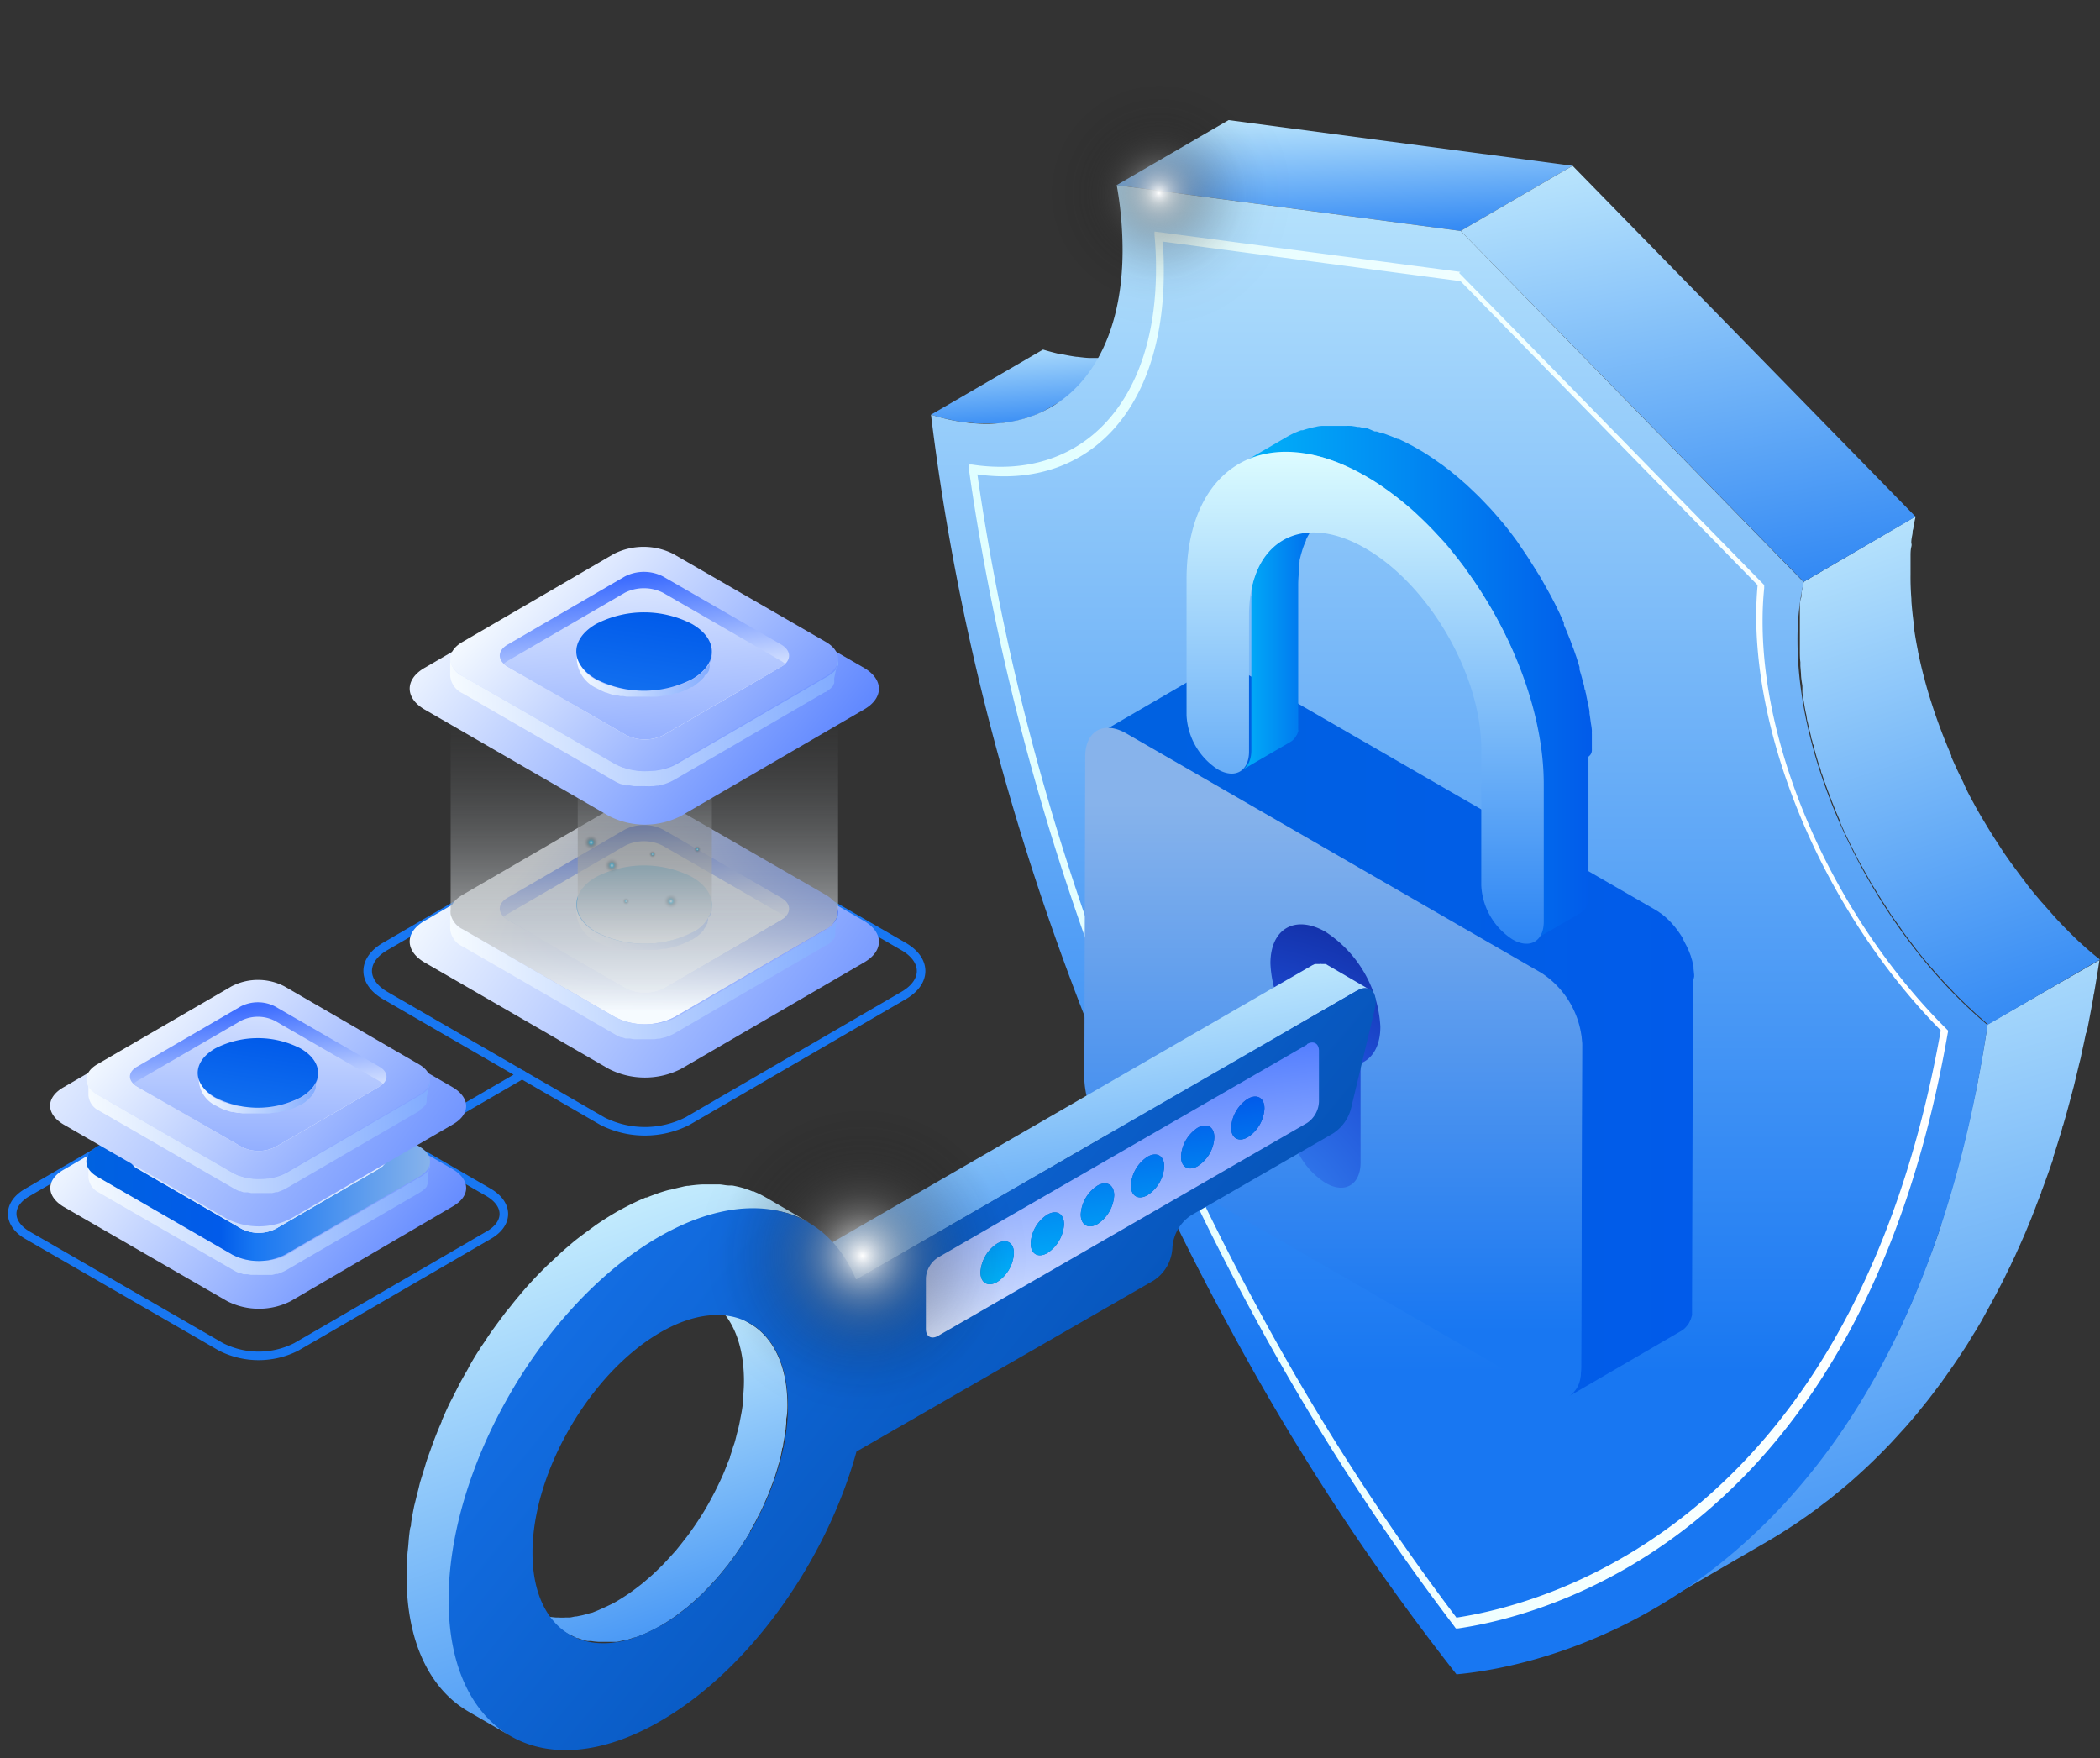 <svg width="172" height="144" fill="none" xmlns="http://www.w3.org/2000/svg"><rect width="100%" height="100%" fill="#333333" stroke="none"/><path d="m42.776 88.02-10.488 6.085M73.994 77.524c1.927 1.107 1.936 2.911 0 4.027L56.306 91.83a7.715 7.715 0 0 1-6.974 0L31.565 81.551c-1.927-1.116-1.936-2.92 0-4.036l17.662-10.278a7.654 7.654 0 0 1 6.974 0l17.793 10.287Z" stroke="#1877F2" stroke-width=".7" stroke-linecap="round" stroke-linejoin="round"/><path d="M70.76 75.431c1.63.942 1.647 2.467 0 3.409l-14.986 8.718a6.52 6.52 0 0 1-5.902 0l-15.09-8.718c-1.63-.95-1.64-2.476 0-3.418l14.994-8.717a6.503 6.503 0 0 1 5.893 0l15.09 8.726Z" fill="url(#a)"/><path d="M68.65 74.716v.21a.31.31 0 0 1 0 .087.481.481 0 0 1 0 .104.604.604 0 0 1 0 .088.584.584 0 0 1-.052.104.355.355 0 0 1 0 .079l-.079.113a.236.236 0 0 1-.06.07l-.14.157-.061.06-.105.088-.096.078-.122.079-.13.087-12.388 7.192c-.153.09-.314.166-.48.227l-.13.052c-.105.044-.219.07-.323.105l-.349.078-.418.079h-.105a4.25 4.25 0 0 1-.575 0h-.088a4.248 4.248 0 0 1-.575 0h-.087a5.567 5.567 0 0 1-.55-.087h-.095a3.84 3.84 0 0 1-.48-.149h-.087a3.625 3.625 0 0 1-.523-.252L37.894 76.12a1.743 1.743 0 0 1-1.02-1.421v1.404a1.743 1.743 0 0 0 1.011 1.42l12.467 7.193c.158.095.324.177.496.244h.079l.305.105h.357l.34.06H53.586l.288-.043h.13l.34-.079c.062-.013.123-.03.183-.052a.66.66 0 0 0 .14-.052l.14-.052a3.03 3.03 0 0 0 .479-.227l12.38-7.192h.043l.087-.061.122-.079.096-.078.113-.087v-.044l.148-.157a.985.985 0 0 0 .087-.113v-.053l.053-.113V76.477a.21.21 0 0 0 0-.07v-.174l.235-1.517Z" fill="url(#b)"/><path d="M67.63 73.296c1.352.784 1.36 2.04 0 2.824l-12.388 7.192a5.318 5.318 0 0 1-4.864 0L37.894 76.12c-1.351-.776-1.36-2.04 0-2.825l12.38-7.192a5.361 5.361 0 0 1 4.873 0l12.483 7.193Z" fill="url(#c)"/><path d="M64.309 75.109a2.718 2.718 0 0 1-.331.235l-9.59 5.58a3.436 3.436 0 0 1-3.139 0l-9.659-5.58a1.74 1.74 0 0 1-.331-.244c-.523-.497-.419-1.15.322-1.57l9.59-5.579a3.486 3.486 0 0 1 3.139 0l9.667 5.58c.742.418.846 1.08.332 1.578Z" fill="url(#d)"/><path d="M64.309 75.109a2.718 2.718 0 0 1-.332.235l-9.59 5.58a3.435 3.435 0 0 1-3.138 0l-9.659-5.58c-.12-.068-.23-.15-.331-.244.095-.094.204-.173.322-.235l9.59-5.58a3.434 3.434 0 0 1 3.138 0l9.668 5.58c.123.064.234.146.332.244Z" fill="url(#e)"/><path d="M58.294 74.316v.314l-.053.165-.052.14a1.63 1.63 0 0 1-.087.174l-.157.078c-.044.061-.079.131-.131.192-.031.036-.06.074-.087.113l-.236.253-.096.087-.165.14-.157.087-.192.13-.218.14a5.694 5.694 0 0 1-.514.262l-.166.07c-.14.052-.279.113-.427.156l-.166.062-.279.078-.217.061-.306.061h-.209c-.209 0-.418.07-.627.087H51.319a1.673 1.673 0 0 1-.288-.052h-.226l-.349-.087-.192-.044-.592-.2h-.079a6.606 6.606 0 0 1-.75-.358 2.78 2.78 0 0 1-1.63-2.284v.68a2.782 2.782 0 0 0 1.63 2.284c.242.135.493.254.75.358h.052l.593.2h.192l.34.087H51.006l.287.053H53.725c.21 0 .419-.053.628-.088h.183l.305-.06.218-.062.28-.078h.06l.096-.044c.148-.043.297-.104.436-.157l.157-.07c.18-.076.354-.163.523-.26h.07a.796.796 0 0 0 .14-.097l.2-.13.157-.123.165-.14.061-.06.236-.253v-.06l.043-.053.131-.192.052-.087c0-.061.061-.122.087-.175a.522.522 0 0 1 0-.104.92.92 0 0 0 .044-.166.494.494 0 0 0 0-.104v-1.012a.958.958 0 0 1 .297.088Z" fill="url(#f)"/><path d="M56.672 71.83c2.171 1.248 2.18 3.279 0 4.534a8.64 8.64 0 0 1-7.846 0c-2.162-1.255-2.17-3.278 0-4.533a8.622 8.622 0 0 1 7.846 0Z" fill="url(#g)"/><path style="mix-blend-mode:screen" d="M58.31 49.33H47.319v24.288c-.253.976.27 1.996 1.56 2.746a8.639 8.639 0 0 0 7.846 0 2.946 2.946 0 0 0 1.578-1.927l.009-25.107Z" fill="url(#h)"/><path style="mix-blend-mode:screen" d="M49.567 69.006a1.16 1.16 0 1 1-1.15-1.15 1.15 1.15 0 0 1 1.15 1.15Z" fill="url(#i)"/><path style="mix-blend-mode:screen" d="M52.993 65.728a1.16 1.16 0 1 1-1.15-1.15 1.15 1.15 0 0 1 1.15 1.15Z" fill="url(#j)"/><path style="mix-blend-mode:screen" d="M51.276 70.89a1.16 1.16 0 1 1-1.16-1.151 1.15 1.15 0 0 1 1.16 1.15Z" fill="url(#k)"/><path style="mix-blend-mode:screen" d="M56.114 73.827a1.16 1.16 0 1 1-2.32 0 1.16 1.16 0 0 1 2.32 0Z" fill="url(#l)"/><path style="mix-blend-mode:screen" d="M57.117 70.14a.567.567 0 1 0 0-1.134.567.567 0 0 0 0 1.133Z" fill="url(#m)"/><path style="mix-blend-mode:screen" d="M51.842 73.827a.567.567 0 1 1-1.133 0 .567.567 0 0 1 1.133 0Z" fill="url(#n)"/><path style="mix-blend-mode:screen" d="M54.013 69.957a.566.566 0 1 1-1.133 0 .566.566 0 0 1 1.133 0Z" fill="url(#o)"/><path style="mix-blend-mode:screen" d="M68.642 74.612V53.018A1.674 1.674 0 0 0 67.63 51.5L55.164 44.3a5.362 5.362 0 0 0-4.873 0l-12.397 7.192a1.622 1.622 0 0 0-.985 1.604v21.411a1.416 1.416 0 0 0 0 .384 1.849 1.849 0 0 0 1.002 1.23l12.467 7.191a5.318 5.318 0 0 0 4.864 0L67.63 76.12a1.822 1.822 0 0 0 .986-1.23v-.278h.026Z" fill="url(#p)"/><path d="M70.76 54.7c1.63.942 1.647 2.476 0 3.418l-14.986 8.717a6.469 6.469 0 0 1-5.902 0l-15.09-8.717c-1.63-.942-1.64-2.476 0-3.418l14.994-8.718a6.477 6.477 0 0 1 5.893 0L70.76 54.7Z" fill="url(#q)"/><path d="M68.65 53.986v.209a.375.375 0 0 1 0 .096.667.667 0 0 1 0 .096.26.26 0 0 1 0 .087.584.584 0 0 1-.052.104.354.354 0 0 1 0 .079l-.079.122-.06.07-.14.157-.061.052-.105.087-.096.078a.618.618 0 0 0-.122.088l-.13.078-12.388 7.201a4.058 4.058 0 0 1-.48.227l-.13.052-.323.096-.349.087-.418.07h-1.43a5.517 5.517 0 0 1-.55-.096h-.095a2.77 2.77 0 0 1-.48-.148h-.087a3.568 3.568 0 0 1-.523-.244l-12.658-7.245a1.744 1.744 0 0 1-1.02-1.42v1.403a1.744 1.744 0 0 0 1.02 1.42l12.466 7.202c.16.088.327.167.497.235h.079c.099.043.2.078.305.105h.357l.34.06H52.618c.035.005.07.005.105 0h.096c.049.005.099.005.148 0 .128.01.256.01.383 0h.149l.287-.043h.131l.34-.087.183-.044.14-.052.14-.052c.164-.065.324-.141.479-.227l12.379-7.2h.043l.088-.053.122-.087.096-.079.113-.087.148-.157.087-.122v-.052l.053-.105V55.781a.167.167 0 0 0 0-.07v-.174l.322-1.551Z" fill="url(#r)"/><path d="M67.63 52.573c1.352.776 1.36 2.04 0 2.816l-12.388 7.2a5.371 5.371 0 0 1-4.864 0l-12.484-7.2c-1.351-.776-1.36-2.04 0-2.816l12.38-7.2a5.396 5.396 0 0 1 4.873 0l12.483 7.2Z" fill="url(#s)"/><path d="M64.309 54.378c-.1.092-.212.171-.331.235l-9.59 5.58a3.436 3.436 0 0 1-3.139 0l-9.659-5.58a1.422 1.422 0 0 1-.331-.244c-.523-.488-.419-1.142.322-1.57l9.59-5.578a3.434 3.434 0 0 1 3.139 0l9.667 5.57c.742.436.846 1.09.332 1.587Z" fill="url(#t)"/><path d="M64.309 54.378c-.1.092-.212.171-.332.235l-9.59 5.58a3.435 3.435 0 0 1-3.138 0l-9.659-5.58a1.422 1.422 0 0 1-.331-.244c.1-.089.208-.168.322-.235l9.59-5.58a3.486 3.486 0 0 1 3.138 0l9.668 5.58c.119.07.23.151.332.244Z" fill="url(#u)"/><path d="M58.294 53.55v.314l-.053.165-.052.13a1.62 1.62 0 0 1-.087.175.872.872 0 0 1-.07.122 1.478 1.478 0 0 1-.13.192 3.091 3.091 0 0 1-.323.366l-.096.087-.166.14a1.083 1.083 0 0 1-.157.122c-.06.052-.13.087-.192.13l-.218.14a5.696 5.696 0 0 1-.514.262l-.165.07-.428.165-.165.052-.28.079-.217.06-.305.07h-.21c-.209.044-.418.07-.627.096h-.253c-.125.01-.25.01-.375 0H51.354l-.288-.052-.226-.052c-.122 0-.236-.052-.349-.079l-.192-.052c-.2-.06-.4-.122-.593-.2h-.078c-.259-.1-.51-.22-.75-.358a2.772 2.772 0 0 1-1.63-2.284v.68a2.773 2.773 0 0 0 1.63 2.284c.242.135.493.254.75.358h.052c.192.078.393.14.593.2h.192l.34.079H51.04l.287.052h1.857c.125.009.25.009.375 0h.2c.211-.016.42-.045.628-.087h.183l.305-.07.218-.061.279-.078h.157l.436-.166.157-.07a4.87 4.87 0 0 0 .523-.261h.07a.798.798 0 0 0 .14-.096l.217-.166.157-.122.166-.14s0-.043.06-.06l.236-.253v-.053l.044-.06.209-.184.052-.078c.033-.056.062-.115.087-.175a.466.466 0 0 1 0-.095c.018-.055.032-.11.044-.166a.58.58 0 0 0 0-.113V53.393c.06.047.115.1.166.157Z" fill="url(#v)"/><path d="M56.672 51.108c2.171 1.247 2.18 3.27 0 4.525a8.613 8.613 0 0 1-7.846 0c-2.162-1.255-2.17-3.278 0-4.525a8.57 8.57 0 0 1 7.846 0Z" fill="url(#w)"/><path d="M39.96 97.636c1.743.985 1.743 2.615 0 3.574l-15.692 9.11a6.81 6.81 0 0 1-6.172 0l-15.788-9.11c-1.744-.985-1.744-2.615 0-3.574L18 88.516a6.774 6.774 0 0 1 6.163 0l15.797 9.12Z" stroke="#1877F2" stroke-width=".7" stroke-linecap="round" stroke-linejoin="round"/><path d="M37.092 95.778c1.447.872 1.456 2.197 0 3.034l-13.269 7.759a5.757 5.757 0 0 1-5.23 0L5.21 98.847c-1.447-.872-1.456-2.197 0-3.034l13.294-7.724a5.746 5.746 0 0 1 5.231 0l13.356 7.69Z" fill="url(#x)"/><path d="M35.217 95.15a.296.296 0 0 1 0 .088.321.321 0 0 1 0 .096.251.251 0 0 1 0 .078v.166a.471.471 0 0 1-.043.096v.07l-.079.104-.043.061-.131.14-.052.052-.096.079-.087.06-.105.08-.122.069-10.976 6.381a2.405 2.405 0 0 1-.427.201l-.113.052-.288.087-.305.07-.375.07h-.087a5.516 5.516 0 0 1-.515 0H20.712l-.497-.079h-.078l-.428-.122h-.078a4.643 4.643 0 0 1-.462-.226L8.114 96.441a1.517 1.517 0 0 1-.872-1.255v1.246a1.535 1.535 0 0 0 .872 1.256l11.054 6.381c.14.082.285.152.436.209h.078l.27.096h.314l.306.053H22.166a.43.43 0 0 0 .113 0c.104-.017.206-.044.305-.079h.166l.122-.052.122-.044c.146-.058.29-.125.427-.2l10.976-6.382.078-.052.114-.078.087-.07.096-.079a.97.97 0 0 0 .13-.14.498.498 0 0 0 .07-.113v-.043c.013-.033.028-.065.044-.096v-.148a.122.122 0 0 1 0-.061.358.358 0 0 0 0-.096v-.061l.2-1.482Z" fill="url(#y)"/><path d="M34.32 93.896c1.194.688 1.203 1.804 0 2.493l-10.976 6.381a4.734 4.734 0 0 1-4.316 0L7.974 96.389c-1.194-.689-1.203-1.805 0-2.493l10.976-6.382a4.735 4.735 0 0 1 4.359 0l11.01 6.382Z" fill="url(#z)"/><path d="m31.373 95.5-.288.209-8.508 4.943a3.087 3.087 0 0 1-2.79 0l-8.56-4.943a1.632 1.632 0 0 1-.297-.218c-.462-.436-.367-1.02.279-1.395l8.517-4.943a3.06 3.06 0 0 1 2.79 0l8.56 4.943c.663.375.759.96.297 1.404Z" fill="url(#A)"/><path d="m31.373 95.5-.288.209-8.508 4.943a3.087 3.087 0 0 1-2.79 0l-8.56-4.943a1.627 1.627 0 0 1-.297-.218c.083-.081.177-.152.279-.21l8.517-4.951a3.086 3.086 0 0 1 2.79 0l8.56 4.952c.11.057.21.13.297.218Z" fill="url(#B)"/><path d="M26.038 94.759a.48.48 0 0 1 0 .157.778.778 0 0 1 0 .122l-.044.148-.052.113c-.02.054-.043.106-.07.157l-.07.105c-.032.061-.07.12-.113.174l-.079.096a1.74 1.74 0 0 1-.209.227l-.078.078-.149.122-.139.114-.174.113-.184.122a3.951 3.951 0 0 1-.47.235l-.14.061-.383.14-.14.052-.253.07-.191.052-.27.061h-.184c-.183 0-.375.061-.558.079h-2.414l-.201-.044-.305-.07-.166-.052a5.45 5.45 0 0 1-.531-.174h-.07a5.804 5.804 0 0 1-.663-.323 2.458 2.458 0 0 1-1.447-2.023v.602a2.458 2.458 0 0 0 1.447 2.023c.214.121.435.229.663.322h.043c.175.067.352.126.532.175h.13l.306.07H22.027l.558-.08h.157l.331.07.192-.052.253-.07H23.658l.383-.148.14-.06c.159-.069.313-.147.462-.236h.06l.131-.087c.062-.033.12-.07.175-.114l.14-.104.148-.131.052-.052c.074-.069.144-.141.21-.218l.043-.053a.183.183 0 0 0 0-.052c.04-.053.078-.108.113-.166l.052-.078.07-.148a.469.469 0 0 0 .044-.096l.043-.148v-.096a.956.956 0 0 0 0-.157.436.436 0 0 0 0-.105v-.645a.865.865 0 0 1 .114-.078Z" fill="url(#C)"/><path d="M24.608 92.623c1.918 1.116 1.935 2.912 0 4.019a7.664 7.664 0 0 1-6.974 0c-1.918-1.107-1.927-2.903 0-4.02a7.647 7.647 0 0 1 6.974 0Z" fill="url(#D)"/><path d="M37.092 89.066c1.447.872 1.456 2.197 0 3.034l-13.286 7.724a5.766 5.766 0 0 1-5.23 0L5.192 92.1c-1.447-.872-1.455-2.197 0-3.034l13.295-7.724a5.745 5.745 0 0 1 5.23 0l13.374 7.724Z" fill="url(#E)"/><path d="M35.217 88.438a.296.296 0 0 1 0 .087.358.358 0 0 1 0 .096.252.252 0 0 1 0 .079v.087a.312.312 0 0 1 0 .078.469.469 0 0 1-.043.096.508.508 0 0 0 0 .07l-.079.105-.043.06-.131.14-.052.052-.096.079-.087.061-.105.078-.122.07-10.976 6.382a3.2 3.2 0 0 1-.427.2l-.113.044-.288.096-.305.07-.375.07h-.087a5.072 5.072 0 0 1-.515 0h-.078a5.072 5.072 0 0 1-.514 0h-.07l-.497-.08h-.078a3.503 3.503 0 0 1-.428-.13h-.078a3.188 3.188 0 0 1-.462-.218L8.114 89.728a1.526 1.526 0 0 1-.872-1.255v1.247a1.535 1.535 0 0 0 .872 1.255l11.054 6.382c.14.081.285.151.436.209h.078l.27.096h.314l.306.06H22.28c.104-.016.206-.042.305-.078h.166l.122-.052.122-.044a3.8 3.8 0 0 0 .427-.2l10.976-6.382.009-.087a.496.496 0 0 0 .113-.07l.087-.07.096-.078.13-.14.07-.112v-.044a.996.996 0 0 1 .044-.096v-.148a.122.122 0 0 1 0-.061.394.394 0 0 0 0-.096v-.061l.27-1.465Z" fill="url(#F)"/><path d="M34.32 87.183c1.194.688 1.203 1.804 0 2.493l-10.976 6.382a4.733 4.733 0 0 1-4.316 0L7.974 89.675c-1.194-.689-1.203-1.805 0-2.502l10.976-6.373a4.708 4.708 0 0 1 4.359 0l11.01 6.382Z" fill="url(#G)"/><path d="M31.373 88.778c-.09.08-.187.153-.288.218l-8.508 4.943a3.087 3.087 0 0 1-2.79 0l-8.56-4.943a2.18 2.18 0 0 1-.297-.218c-.462-.436-.367-1.02.279-1.394l8.517-4.952a3.086 3.086 0 0 1 2.79 0l8.56 4.943c.663.383.759.968.297 1.403Z" fill="url(#H)"/><path d="M31.373 88.778c-.09.08-.187.153-.288.218l-8.508 4.943a3.087 3.087 0 0 1-2.79 0l-8.56-4.943a2.18 2.18 0 0 1-.297-.218 1.82 1.82 0 0 1 .279-.218l8.517-4.943a3.085 3.085 0 0 1 2.79 0l8.56 4.943c.106.064.205.137.297.218Z" fill="url(#I)"/><path d="M26.038 88.046a.41.41 0 0 1 0 .148.697.697 0 0 1 0 .131c0 .044 0 .096-.044.148l-.052.114c-.02.053-.043.106-.07.156l-.07.105-.113.174-.079.096a1.74 1.74 0 0 1-.209.227l-.078.078-.149.123-.139.113-.174.113-.184.122c-.148.087-.305.157-.47.235l-.14.062-.383.139-.14.052-.253.07-.191.052-.27.061h-.184c-.183 0-.375.061-.558.079h-2.153l-.261-.044h-.201l-.305-.078-.166-.044-.531-.174h-.07a4.605 4.605 0 0 1-.663-.314 2.46 2.46 0 0 1-1.447-2.022v.601a2.458 2.458 0 0 0 1.447 2.023c.214.121.435.229.663.322h.043c.175.067.352.126.532.174h.13l.306.07h.201l.261.044h2.153l.558-.079h.157l.27-.06.192-.053.253-.07H23.596l.384-.14.14-.06a3.83 3.83 0 0 0 .462-.236h.06l.131-.087.175-.113.14-.113.147-.123.053-.052a1.74 1.74 0 0 0 .209-.227h.044v-.052c.042-.054.08-.113.113-.174l.052-.07c.027-.05.05-.103.07-.157a.27.27 0 0 0 .044-.087l.043-.148v-.096a.957.957 0 0 0 0-.157.436.436 0 0 0 0-.105v-.645a.868.868 0 0 1 .175-.052Z" fill="url(#J)"/><path d="M24.608 85.875c1.918 1.107 1.935 2.912 0 4.02a7.662 7.662 0 0 1-6.974 0c-1.918-1.108-1.927-2.904 0-4.02a7.646 7.646 0 0 1 6.974 0Z" fill="url(#K)"/><path d="m86.06 33.342 9.17-5.335a8.493 8.493 0 0 1-.932.47l-.305.122c-.2.087-.401.157-.61.227-.21.07-.602.174-.872.244l-.41.096c-.174 0-.349.052-.532.078-.183.027-.436.061-.662.079-.227.017-.262 0-.392 0h-1.186c-.366 0-.724-.053-1.098-.096h-.061a15.4 15.4 0 0 1-1.212-.218l-.244-.026c-.419-.105-.872-.218-1.282-.349l-9.18 5.335.218.07.82.227.252.052.253.053.34.078c.288.052.576.105.872.14h.078c.28 0 .55.07.82.087h1.988c.174 0 .34-.053.505-.079l.532-.07h.122c.096 0 .192-.06.288-.078.305-.07.61-.157.872-.253l.2-.052.41-.166.305-.122c.32-.155.63-.327.933-.514Z" fill="url(#L)"/><path d="m100.627 9.838-9.17 5.327 28.175 3.749 9.171-5.336-28.176-3.74Z" fill="url(#M)"/><path d="M171.041 83.905c.145-.744.285-1.494.419-2.25 0-.13.052-.26.069-.392.148-.871.297-1.743.428-2.615l-9.163 5.257c-.131.872-.279 1.743-.427 2.615l-.079.427c-.13.759-.27 1.509-.418 2.24-.061.306-.131.602-.192.873a90.992 90.992 0 0 1-.357 1.665l-.209.872-.419 1.743c-.087.323-.166.636-.253.95-.139.54-.287 1.073-.436 1.596-.087.287-.165.575-.252.871a59.301 59.301 0 0 1-.759 2.45v.114a44.442 44.442 0 0 1-.872 2.441c-.157.409-.305.81-.462 1.211-.061.157-.113.314-.174.462-.227.584-.462 1.16-.706 1.744-.044.122-.096.235-.148.357-.192.445-.384.872-.585 1.308l-.244.549c-.157.323-.314.645-.462.968l-.453.872-.41.802-.471.872-.418.767c-.166.279-.323.558-.479.871l-.436.733-.497.802c-.14.235-.288.471-.436.706l-.488.741-.454.68c-.165.244-.34.479-.505.715-.166.235-.305.436-.462.645-.157.209-.34.453-.515.68-.174.227-.305.418-.462.619l-.523.645-.471.584-.531.628-.471.549-.541.593c-.157.174-.313.349-.479.514-.166.166-.358.384-.541.567l-.479.497-.549.532-.48.47-.558.506-.479.436-.567.488-.471.41-.566.462-.471.375c-.192.157-.384.296-.575.444l-.462.349-.593.427-.445.323-.619.418-.41.279-.714.453-.306.201c-.337.209-.677.41-1.02.602l9.172-5.327c.34-.192.68-.401 1.02-.61l.305-.192.715-.462.409-.27.619-.428c.148-.095.297-.209.445-.313l.593-.428.462-.357.575-.436.471-.383.567-.463.479-.401.558-.488.479-.436.558-.514.48-.462.549-.541.48-.488c.183-.192.366-.375.54-.566.174-.192.323-.349.48-.523.156-.175.357-.393.54-.593l.48-.55.523-.618.47-.585c.175-.218.349-.427.523-.653l.462-.611.515-.68.462-.653.497-.707.462-.68.488-.741.157-.244a7.86 7.86 0 0 0 .279-.462l.497-.802.436-.732.479-.872.419-.767c.157-.288.313-.575.462-.872l.418-.802.445-.915c.069-.131.139-.262.2-.401.061-.14.175-.384.271-.576.095-.191.165-.357.244-.54.2-.427.392-.872.584-1.308.052-.122.104-.235.148-.357.244-.567.471-1.134.706-1.744.061-.148.113-.314.174-.462l.367-.95c0-.087.061-.175.087-.262.296-.793.584-1.604.871-2.44a.83.83 0 0 1 0-.123c.262-.793.515-1.612.759-2.44 0-.105.07-.21.096-.315.026-.104.104-.366.157-.549.148-.523.296-1.063.436-1.604.087-.314.165-.619.252-.941l.419-1.744c.052-.21.105-.41.157-.628l.052-.27c.122-.549.244-1.107.358-1.665.069-.14.139-.436.2-.767Z" fill="url(#N)"/><path d="m170.405 77.245-.183-.166a52.74 52.74 0 0 1-1.421-1.421 2.193 2.193 0 0 0-.192-.2c-.454-.489-.872-.986-1.334-1.5-.07-.07-.131-.148-.192-.218-.427-.506-.872-1.02-1.246-1.552l-.262-.34c-.296-.392-.575-.784-.872-1.177l-.532-.758c-.165-.244-.322-.497-.488-.75a45.582 45.582 0 0 1-1.046-1.665c-.183-.314-.375-.619-.558-.942-.183-.322-.279-.488-.41-.74-.313-.567-.619-1.134-.871-1.744a38.995 38.995 0 0 1-.968-2.066.457.457 0 0 1 0-.105 47.085 47.085 0 0 1-.811-1.979l-.078-.209a39.38 39.38 0 0 1-.672-1.918l-.078-.244a33.704 33.704 0 0 1-.558-1.9c0-.088-.052-.175-.07-.262a39.229 39.229 0 0 1-.444-1.892 2.412 2.412 0 0 1-.044-.253 29.292 29.292 0 0 1-.322-1.891 1.585 1.585 0 0 1 0-.218 29.314 29.314 0 0 1-.201-1.91v-.165a22.501 22.501 0 0 1-.07-2.005V45.59c0-.27 0-.532.061-.785.061-.252 0-.252 0-.374 0-.253.061-.497.105-.75 0-.113 0-.227.052-.34.053-.358.122-.706.201-1.046l-9.163 5.361c-.069.305-.13.61-.191.933v.105c0 .034 0 .226-.053.348-.052.122-.061.34-.078.515v3.722c0 .27 0 .637.043.96v.313l.053.663c0 .322.069.653.113.976v.27a1.586 1.586 0 0 0 0 .218c0 .174.044.34.07.506.052.34.113.688.174 1.029l.079.357c.01.085.024.17.043.253 0 .14.061.279.087.418.079.358.166.715.253 1.064 0 .14.07.27.105.41.035.139 0 .174.069.261.07.087.062.262.105.392.096.358.201.715.305 1.064l.148.445.079.244c0 .122.07.235.113.357.114.34.227.68.358 1.02.061.183.13.366.2.54l.079.21.087.244.392.976c.105.253.218.506.331.759a.563.563 0 0 0 .044.104.385.385 0 0 1 0 .096c.148.332.296.663.453.985.157.323.314.663.48.986.203.418.412.828.627 1.229.088.165.184.314.271.48.087.165.27.487.409.731.14.245.192.358.297.532l.261.419c.34.558.689 1.116 1.047 1.665.104.157.2.322.296.47l.192.27.54.76c.166.235.323.479.497.705l.358.471.261.349.244.322c.262.332.523.654.794.977l.209.244c.059.077.123.15.192.218l.357.427c.262.296.523.584.793.872l.183.2.201.2c.139.15.279.306.427.454.279.288.567.567.872.872l.131.122.183.166.566.531c.297.262.593.524.872.776l.07.061L172 78.596c-.558-.419-1.072-.88-1.595-1.352Z" fill="url(#O)"/><path d="m119.632 18.914 9.171-5.336 28.089 28.743-9.162 5.335-28.098-28.742Z" fill="url(#P)"/><path d="m119.632 18.914 28.098 28.768a21.503 21.503 0 0 0-.506 4.752c0 10.897 6.591 24 15.57 31.532-7.079 47.312-36.842 52.577-43.502 53.179a197.01 197.01 0 0 1-18.63-28.473c-9.093-16.686-20.54-42.961-24.41-74.703 8.997 2.842 15.692-2.615 15.692-13.477a30.148 30.148 0 0 0-.48-5.327l28.168 3.749Z" fill="url(#Q)"/><path d="M119.301 132.516a196.646 196.646 0 0 1-16.128-25.073c-8.239-15.117-18.918-39.23-23.12-68.583 9.11 1.273 15.23-5.309 15.265-16.46 0-.87 0-1.743-.105-2.614l24.41 3.243 24.332 24.898c-.07.802-.114 1.63-.114 2.476 0 11.15 6.033 24.776 15.117 33.999-7.122 40.006-31.925 46.919-39.649 48.096m.314-110.228-25.064-3.304v.279c.088.959.131 1.9.123 2.807 0 10.959-6.103 17.383-15.1 15.997h-.235v.314c4.193 29.64 14.995 54.05 23.32 69.35a196.304 196.304 0 0 0 16.416 25.456l.157.218h.174c7.602-1.107 32.98-7.915 40.102-48.689l.052-.27-.244-.244c-8.979-8.988-14.994-22.387-14.96-33.346-.001-.888.043-1.775.131-2.659v-.261l-24.88-25.456-.114-.113" fill="url(#R)"/><path d="M138.759 80v-.166l-.052-.497v-.157a3.782 3.782 0 0 0-.079-.349 1.434 1.434 0 0 0-.043-.183 1.352 1.352 0 0 0-.044-.14l-.052-.174c0-.052-.044-.113-.061-.174l-.061-.157a.986.986 0 0 0-.07-.166l-.052-.122-.079-.165a1.618 1.618 0 0 0-.087-.175l-.105-.2-.113-.218v-.044c-.078-.13-.157-.27-.244-.392l-.209-.305-.149-.192-.13-.165-.131-.149-.131-.148-.104-.105-.14-.139-.148-.14-.148-.13-.079-.061-.061-.053-.148-.113-.148-.096a.789.789 0 0 0-.14-.096l-.139-.087-34-19.624-.104-.06-.14-.07-.131-.061-.139-.061-.131-.053h-1.369l-.226.061-.27.122-9.172 5.336c.155-.09.323-.154.497-.192.188-.027.38-.027.567 0 .21.02.418.065.619.13.238.08.466.185.68.314L126.292 80c.235.137.46.292.672.463.214.18.417.372.61.575.403.43.755.908 1.046 1.42.14.254.279.515.392.777.121.265.223.54.305.82.084.285.148.576.192.871.042.268.062.54.061.81l-.078 26.485a3.74 3.74 0 0 1-.061.724 2.377 2.377 0 0 1-.192.593 2.02 2.02 0 0 1-.253.392l-.096.114a1.47 1.47 0 0 1-.357.305l9.171-5.336c.137-.079.26-.179.366-.296l.096-.113c.045-.049.086-.101.122-.157.046-.073.087-.149.122-.227l.079-.174.052-.175a1.18 1.18 0 0 0 .044-.165.262.262 0 0 0 0-.079V106.911l.078-26.484.096-.428Z" fill="url(#S)"/><path d="M126.249 79.694a7.343 7.343 0 0 1 3.339 5.78l-.079 26.485c0 2.127-1.508 2.99-3.356 1.918l-34-19.615a7.366 7.366 0 0 1-3.339-5.789l.07-26.485c0-2.127 1.517-2.981 3.374-1.909l33.991 19.615Z" fill="url(#T)"/><path d="M108.569 76.33a9.9 9.9 0 0 1 4.49 7.767c0 1.586-.645 2.615-1.622 3.007v8.117c0 1.83-1.307 2.615-2.912 1.647a6.337 6.337 0 0 1-2.876-4.986v-8.117a9.422 9.422 0 0 1-1.596-4.864c.009-2.842 2.031-4.002 4.516-2.572Z" fill="url(#U)"/><path d="M106.442 46.017v-.113c.061-.279.131-.54.209-.793a.962.962 0 0 1 .044-.14c.074-.232.164-.46.27-.68v-.07c.111-.238.239-.469.384-.688l.061-.096c.112-.167.234-.327.366-.48l.148-.157c.113-.122.232-.239.358-.348l.148-.131a4.84 4.84 0 0 1 .558-.384l-3.949 2.293a4.782 4.782 0 0 0-.55.384l-.157.13c-.125.11-.244.226-.357.35l-.139.156a5.051 5.051 0 0 0-.367.48l-.069.087a5.125 5.125 0 0 0-.358.645.205.205 0 0 0 0 .07l-.192.444c0 .079-.043.157-.069.236l-.053.14a.75.75 0 0 1-.043.13 7.51 7.51 0 0 0-.122.48c-.004.06-.004.121 0 .182v.288c0 .061-.044.297-.07.453v.253a.255.255 0 0 1 0 .087V61.44c.001.187-.016.374-.052.558a2.13 2.13 0 0 1-.149.453 1.45 1.45 0 0 1-.191.297l-.07.087a1.313 1.313 0 0 1-.279.227l3.94-2.293c.105-.06.199-.137.279-.227l.07-.087a.58.58 0 0 0 .096-.113c0-.053.061-.114.096-.175l.052-.13c0-.044 0-.088.044-.131.043-.044 0-.087 0-.131v-.061a.62.62 0 0 0 0-.061.623.623 0 0 1 0-.122v-.122a.623.623 0 0 0 0-.122V47.97a9.983 9.983 0 0 1 .052-1.037v-.096a7.02 7.02 0 0 1 .061-.82Z" fill="url(#V)"/><path d="M130.381 61.308V60.14a2.484 2.484 0 0 1 0-.244c0-.235-.052-.48-.087-.715-.035-.235-.061-.488-.105-.732v-.061c0-.227-.069-.453-.113-.68l-.157-.758c0-.096-.043-.184-.061-.28-.017-.095 0-.104-.044-.165-.043-.061-.043-.21-.069-.323l-.209-.776c-.053-.191-.114-.383-.166-.575a.457.457 0 0 0 0-.105v-.087l-.235-.758-.262-.75s-.044-.096-.061-.148a.93.93 0 0 0-.044-.113c-.052-.149-.104-.306-.165-.454l-.288-.715a8.97 8.97 0 0 0-.227-.514.255.255 0 0 0 0-.087v-.096l-.322-.706c-.122-.262-.253-.523-.375-.776l-.061-.122-.079-.148c-.104-.2-.209-.41-.322-.61-.113-.201-.279-.506-.419-.75-.139-.244-.139-.262-.218-.384l-.078-.148-.401-.645-.593-.942s-.061-.096-.096-.148c-.287-.436-.593-.872-.871-1.29-.21-.288-.428-.576-.654-.872a16.115 16.115 0 0 0-.532-.663l-.567-.662c-.183-.21-.375-.427-.566-.628l-.096-.096-.096-.104-.41-.428c-.2-.209-.41-.41-.619-.61l-.183-.174-.148-.14-.305-.287-.654-.567-.279-.227-.148-.122-.218-.183-.645-.488-.462-.322-.088-.062-.078-.06-.619-.41c-.209-.131-.41-.262-.619-.375l-.148-.087-.462-.262-.175-.087-.235-.122-.183-.096-.296-.14-.21-.104h-.087a8.274 8.274 0 0 0-.584-.244l-.558-.21h-.078l-.218-.07-.288-.095h-.157l-.593-.253-.2-.052h-.209l-.253-.061h-.131l-.244-.044-.297-.043h-.104a2.31 2.31 0 0 0-.244 0H108.36c-.227 0-.453.035-.68.104h-.044c-.312.066-.621.15-.924.253h-.148l-.392.157-.183.078c-.18.088-.364.184-.55.288l-3.94 2.293c.177-.106.361-.202.549-.288l.183-.078c.131-.053.253-.114.384-.157l.148-.052c.306-.103.617-.188.933-.253h.078c.221-.04.448-.076.68-.105h1.944l.349.044h.297l.374.07.262.06.401.096.262.07.444.14.209.07.645.235.663.288.209.104c.166.07.323.148.488.236l.236.122.636.348c.497.288.985.593 1.465.924l.087.07c.445.314.872.645 1.325.994l.14.122c.427.34.871.706 1.246 1.08l.14.14c.418.384.819.794 1.22 1.212l.096.105c.419.453.872.872 1.238 1.395.41.497.802 1.002 1.186 1.517v.043c.348.462.68.942.993 1.43.21.314.402.627.593.941.192.314.332.523.488.794l.218.383c.256.448.5.901.733 1.36l.078.148c.279.558.549 1.125.802 1.7a.634.634 0 0 1 0 .088c.244.558.471 1.115.68 1.682v.113c.209.585.41 1.16.584 1.744v.105c.175.558.323 1.116.454 1.674v.165c.13.576.244 1.15.34 1.744.096.575.165 1.15.209 1.743v.14c.043.566.07 1.133.061 1.682V75.45c.002.184-.016.368-.052.549a1.845 1.845 0 0 1-.14.453 1.14 1.14 0 0 1-.192.297.637.637 0 0 1-.069.096 1.18 1.18 0 0 1-.279.226l3.949-2.293c.102-.063.196-.139.279-.226l.069-.087.088-.123c.037-.055.069-.113.096-.174l.061-.13a1.14 1.14 0 0 1 .043-.14.714.714 0 0 1 0-.13.115.115 0 0 1 0-.053.115.115 0 0 0 0-.052V61.98c.288-.227.288-.454.279-.672Z" fill="url(#W)"/><path d="M111.865 39.008c8.064 4.655 14.602 15.98 14.576 25.282v11.202c0 1.622-1.151 2.276-2.563 1.456a5.585 5.585 0 0 1-2.555-4.411V61.343c0-6.033-4.236-13.39-9.485-16.424-5.248-3.034-9.519-.584-9.537 5.44v11.193c0 1.622-1.151 2.276-2.563 1.465a5.614 5.614 0 0 1-2.554-4.411V47.403c.035-9.301 6.617-13.05 14.681-8.395Z" fill="url(#X)"/><path d="M111.42 81.01c.082-.027.167-.047.253-.06a.735.735 0 0 1 .244 0 .605.605 0 0 1 .218.087l-3.557-2.075H108.238a.21.21 0 0 0-.105 0h-.436l-.218.105-40.93 23.634 3.6 2.127 40.975-23.669.287-.13.009-.018Z" fill="url(#Y)"/><path d="M64.492 115.124c0-3.287-1.177-5.606-3.051-6.704l-3.566-2.066c1.883 1.089 3.043 3.408 3.06 6.704 0 .377-.017.761-.052 1.15v.366c0 .253-.053.497-.088.75-.034.253-.095.558-.148.828-.052.271-.07.384-.113.576-.044.192-.078.357-.13.532-.053.174-.123.496-.193.749s-.087.288-.14.427c-.086.279-.173.558-.278.872 0 .122-.078.236-.122.349-.148.383-.297.767-.462 1.151l-.061.13c-.148.34-.314.68-.48 1.012l-.157.314c-.165.313-.33.627-.505.941l-.105.183c-.209.366-.427.724-.662 1.072-.061.105-.131.201-.2.306-.166.252-.34.496-.515.741-.175.244-.192.27-.297.401-.104.13-.313.401-.47.601l-.401.497-.41.453c-.227.253-.453.497-.689.741l-.444.436-.35.332-.592.514c-.113.104-.235.2-.357.296-.123.096-.436.34-.654.497l-.314.227c-.331.227-.663.436-.994.636-.331.201-.645.34-.959.488l-.244.114c-.305.139-.601.261-.872.366h-.06a9.068 9.068 0 0 1-.76.209l-.426.087c-.184 0-.375.07-.558.088h-.306a5.931 5.931 0 0 1-.68 0h-.148a7.777 7.777 0 0 1-.776-.096h-.183a5.485 5.485 0 0 1-.575-.166l-.174-.061a4.937 4.937 0 0 1-.707-.314l3.566 2.075h.052l.524.261h.104l.174.062.28.095c.096.032.195.055.296.07H48.408c.21.037.422.06.636.07h1.473c.085-.012.17-.03.253-.052l.427-.096.236-.044.523-.166h.06c.219-.069.428-.156.646-.244l.253-.113.252-.113a12.56 12.56 0 0 0 1.944-1.134c.114-.069.21-.148.323-.226l.654-.497.357-.288c.192-.174.393-.34.584-.523l.358-.322.21-.201.226-.244c.235-.235.47-.488.697-.741.07-.079.148-.148.218-.235l.183-.218.41-.497c.078-.105.174-.21.261-.314l.21-.288.287-.392.2-.27c.105-.157.21-.323.323-.48.114-.157.131-.2.201-.305l.078-.122c.192-.288.367-.584.54-.872a.265.265 0 0 0 0-.07l.105-.183c.123-.209.245-.418.358-.636l.148-.297.166-.322.14-.27c.113-.244.226-.489.33-.741a14.27 14.27 0 0 0 .506-1.247l.131-.34c.052-.157.113-.314.166-.479.052-.166.07-.236.113-.358l.13-.436c0-.087.062-.183.08-.27.017-.087.078-.314.121-.471l.122-.593c0-.061 0-.122.044-.183.043-.061.043-.261.07-.383.052-.279.104-.558.14-.872 0-.07 0-.148.043-.227l.052-.523v-.366c.078-.331.096-.715.096-1.098Z" fill="url(#Z)"/><path d="m66.044 100.024.209.105-3.557-2.066-.096-.053-.113-.06a6.1 6.1 0 0 0-.637-.306l-.122-.06h-.104a7.563 7.563 0 0 0-.785-.28 9.058 9.058 0 0 0-.872-.2h-.244c-.253 0-.514-.07-.784-.087H57.553c-.386.017-.77.055-1.151.113-.253 0-.506.087-.767.14l-.253.06-.488.123h-.053c-.305.078-.61.174-.924.278l-.174.07c-.262.087-.515.183-.767.288h-.096l-.192.087c-.27.113-.55.244-.828.375l-.314.157c-.358.183-.724.375-1.09.584a27.58 27.58 0 0 0-1.648 1.046l-.523.384c-.357.261-.723.531-1.08.81-.201.157-.393.323-.585.489-.33.279-.653.558-.976.871l-.584.541c-.122.113-.244.218-.358.34-.322.314-.645.645-.959.976-.313.34-.627.68-.924 1.029-.104.113-.2.244-.296.357-.235.271-.453.541-.671.82-.218.279-.297.349-.436.532-.14.183-.227.314-.349.462l-.48.654-.322.444c-.183.262-.357.523-.532.794l-.34.496-.13.21c-.314.479-.61.967-.872 1.456l-.052.104c-.062.105-.114.209-.175.305-.2.349-.4.698-.584 1.055l-.253.497-.261.514-.236.454a36.3 36.3 0 0 0-.549 1.212l-.105.226v.07a34.033 34.033 0 0 0-.636 1.552l-.105.279-.2.566c-.096.262-.192.523-.28.785-.086.261-.121.401-.182.601-.061.201-.148.471-.218.707l-.14.453c-.07.261-.122.523-.191.776-.07.253-.149.593-.218.872l-.079.313c-.099.477-.186.956-.261 1.439 0 .096 0 .2-.044.296-.044.096-.078.436-.105.654-.026.218-.052.567-.078.872-.026.305-.044.401-.061.601a23.652 23.652 0 0 0-.078 1.91c0 5.431 1.944 9.258 5.039 11.062l3.565 2.067c-3.104-1.805-5.03-5.632-5.048-11.063 0-.628 0-1.264.079-1.901 0-.2.043-.409.06-.61.053-.497.105-1.003.184-1.508 0-.096 0-.192.044-.288.096-.584.218-1.168.348-1.743.061-.297.14-.585.21-.872.07-.288.209-.82.33-1.229.07-.245.14-.48.219-.715.148-.462.296-.924.462-1.386.07-.183.13-.375.209-.567.235-.636.488-1.264.759-1.892l.104-.235c.253-.558.514-1.107.785-1.657l.261-.523c.27-.523.55-1.037.872-1.551l.166-.306c.348-.592.715-1.185 1.09-1.743l.33-.497c.28-.419.567-.828.872-1.229.166-.227.323-.445.489-.654.165-.209.514-.671.776-.994.261-.322.444-.558.67-.828.402-.471.803-.933 1.221-1.378.436-.453.872-.871 1.317-1.307.191-.192.392-.366.584-.549l.976-.872.593-.488c.349-.288.715-.558 1.081-.82.174-.122.34-.261.523-.375.54-.375 1.081-.732 1.639-1.046.366-.218.732-.41 1.098-.593l.306-.148c.279-.139.558-.261.871-.383l.28-.123.767-.287.174-.061c.314-.114.628-.21.933-.288.174-.052.357-.096.531-.13l.253-.062c.262-.06.523-.104.776-.148.384-.059.771-.097 1.16-.113h.226a7.56 7.56 0 0 1 .994 0h.166c.261 0 .523.052.784.096h.236c.296.06.584.122.871.2.27.079.532.174.794.28l.218.095c.078.052.296.157.497.27Z" fill="url(#aa)"/><path d="M111.123 81.159c1.047-.602 1.805.14 1.482 1.482l-1.935 8.099a3.488 3.488 0 0 1-1.473 2.092l-11.621 6.704a3.423 3.423 0 0 0-1.552 2.685 3.39 3.39 0 0 1-1.552 2.676L70.15 118.898c-2.45 8.892-8.718 17.846-16.085 22.091-9.52 5.501-17.287 1.064-17.322-9.868-.035-10.933 7.69-24.306 17.209-29.798 7.35-4.245 13.66-2.563 16.163 3.487l41.008-23.651Zm-57.005 52.01c5.762-3.33 10.461-11.429 10.417-18.046-.043-6.616-4.725-9.31-10.46-5.98-5.737 3.33-10.462 11.429-10.462 18.046 0 6.617 4.725 9.31 10.461 5.98" fill="url(#ab)"/><path d="M81.675 105.002c-.75.436-1.369.087-1.369-.785a3.011 3.011 0 0 1 1.36-2.353c.758-.436 1.377-.088 1.377.776a3.011 3.011 0 0 1-1.368 2.362Zm4.115-2.371c-.759.436-1.37.087-1.37-.785a2.97 2.97 0 0 1 1.36-2.354c.75-.436 1.36-.087 1.37.776a3.02 3.02 0 0 1-1.36 2.363Zm4.106-2.371c-.759.435-1.37.087-1.378-.785a3.015 3.015 0 0 1 1.36-2.354c.759-.436 1.369-.087 1.378.785a3.017 3.017 0 0 1-1.36 2.354Zm4.097-2.372c-.75.436-1.36.087-1.369-.784a3.016 3.016 0 0 1 1.36-2.354c.759-.436 1.369-.087 1.369.784a2.972 2.972 0 0 1-1.36 2.354Zm4.106-2.37c-.75.435-1.369.086-1.369-.777a3.018 3.018 0 0 1 1.36-2.362c.759-.436 1.369-.088 1.369.784a2.972 2.972 0 0 1-1.36 2.354Zm4.106-2.372c-.75.436-1.369.087-1.369-.776a3.029 3.029 0 0 1 1.36-2.363c.759-.436 1.369-.087 1.369.785a2.988 2.988 0 0 1-1.36 2.354Zm4.839-7.576-30.225 17.436a2.152 2.152 0 0 0-.985 1.691v4.158c0 .628.453.872.994.567l30.224-17.436a2.2 2.2 0 0 0 .977-1.743v-4.159c0-.619-.445-.871-.985-.558" fill="url(#ac)"/><path d="M81.666 101.864a3.01 3.01 0 0 0-1.36 2.353c0 .872.62 1.221 1.369.785a3.004 3.004 0 0 0 1.369-2.362c0-.872-.62-1.212-1.378-.776Z" fill="url(#ad)"/><path d="M85.78 99.492a2.968 2.968 0 0 0-1.36 2.354c0 .872.611 1.221 1.37.785a3.027 3.027 0 0 0 1.36-2.363c0-.872-.62-1.212-1.37-.776Z" fill="url(#ae)"/><path d="M89.878 97.121a3.016 3.016 0 0 0-1.36 2.354c0 .872.62 1.22 1.378.784a3.01 3.01 0 0 0 1.36-2.353c0-.872-.62-1.22-1.378-.785Z" fill="url(#af)"/><path d="M93.984 94.75a3.016 3.016 0 0 0-1.36 2.354c0 .871.62 1.22 1.37.784a2.972 2.972 0 0 0 1.36-2.354c0-.871-.611-1.22-1.37-.784Z" fill="url(#ag)"/><path d="M98.09 92.379a3.015 3.015 0 0 0-1.36 2.362c0 .872.62 1.212 1.37.776a2.974 2.974 0 0 0 1.36-2.354c0-.871-.611-1.22-1.37-.784Z" fill="url(#ah)"/><path d="M102.196 90.007a3.025 3.025 0 0 0-1.36 2.363c0 .872.619 1.212 1.369.776a2.979 2.979 0 0 0 1.36-2.354c0-.872-.61-1.22-1.369-.785Z" fill="url(#ai)"/><path style="mix-blend-mode:screen" d="M102.832 23.727c4.368-4.368 4.368-11.45 0-15.818s-11.45-4.368-15.818 0-4.368 11.45 0 15.818 11.45 4.368 15.818 0Z" fill="url(#aj)"/><path style="mix-blend-mode:screen" d="M70.638 116.606c7.593 0 13.748-6.156 13.748-13.748 0-7.593-6.155-13.748-13.748-13.748-7.593 0-13.748 6.155-13.748 13.748 0 7.592 6.155 13.748 13.748 13.748Z" fill="url(#ak)"/><defs><linearGradient id="a" x1="38.6" y1="66.896" x2="78.946" y2="96.04" gradientUnits="userSpaceOnUse"><stop stop-color="#F6FBFF"/><stop offset="1" stop-color="#3D6DFF"/></linearGradient><linearGradient id="b" x1="36.909" y1="79.999" x2="68.65" y2="79.999" gradientUnits="userSpaceOnUse"><stop stop-color="#F6FBFF"/><stop offset="1" stop-color="#81ABFF"/></linearGradient><linearGradient id="c" x1="45.287" y1="68.466" x2="61.964" y2="82.362" gradientUnits="userSpaceOnUse"><stop stop-color="#F6FBFF"/><stop offset="1" stop-color="#3D6DFF"/></linearGradient><linearGradient id="d" x1="53.22" y1="78.369" x2="52.052" y2="68.073" gradientUnits="userSpaceOnUse"><stop stop-color="#F6FBFF"/><stop offset="1" stop-color="#3D6DFF"/></linearGradient><linearGradient id="e" x1="52.705" y1="67.245" x2="53.028" y2="103.956" gradientUnits="userSpaceOnUse"><stop stop-color="#F6FBFF"/><stop offset="1" stop-color="#81ABFF"/></linearGradient><linearGradient id="f" x1="47.248" y1="76.024" x2="58.311" y2="76.024" gradientUnits="userSpaceOnUse"><stop stop-color="#F6FBFF"/><stop offset="1" stop-color="#81ABFF"/></linearGradient><linearGradient id="g" x1="52.775" y1="70.637" x2="52.775" y2="81.115" gradientUnits="userSpaceOnUse"><stop stop-color="#01B3F9"/><stop offset="1" stop-color="#015BEA"/></linearGradient><linearGradient id="h" x1="52.784" y1="77.14" x2="52.784" y2="56.034" gradientUnits="userSpaceOnUse"><stop stop-color="#F6FBFF"/><stop offset=".19" stop-color="#C8CCCF" stop-opacity=".81"/><stop offset="1" stop-opacity="0"/></linearGradient><linearGradient id="p" x1="52.775" y1="82.876" x2="52.775" y2="52.852" gradientUnits="userSpaceOnUse"><stop stop-color="#F6FBFF"/><stop offset="1" stop-opacity="0"/></linearGradient><linearGradient id="q" x1="38.652" y1="45.18" x2="70.908" y2="70.82" gradientUnits="userSpaceOnUse"><stop stop-color="#F6FBFF"/><stop offset="1" stop-color="#3D6DFF"/></linearGradient><linearGradient id="r" x1="36.909" y1="59.269" x2="68.65" y2="59.269" gradientUnits="userSpaceOnUse"><stop stop-color="#F6FBFF"/><stop offset="1" stop-color="#81ABFF"/></linearGradient><linearGradient id="s" x1="44.101" y1="45.564" x2="70.281" y2="70.942" gradientUnits="userSpaceOnUse"><stop stop-color="#F6FBFF"/><stop offset="1" stop-color="#3D6DFF"/></linearGradient><linearGradient id="t" x1="53.22" y1="57.638" x2="52.052" y2="47.343" gradientUnits="userSpaceOnUse"><stop stop-color="#F6FBFF"/><stop offset="1" stop-color="#3D6DFF"/></linearGradient><linearGradient id="u" x1="51.729" y1="42.818" x2="54.78" y2="76.599" gradientUnits="userSpaceOnUse"><stop stop-color="#F6FBFF"/><stop offset="1" stop-color="#3D6DFF"/></linearGradient><linearGradient id="v" x1="47.248" y1="55.302" x2="58.311" y2="55.302" gradientUnits="userSpaceOnUse"><stop stop-color="#F6FBFF"/><stop offset="1" stop-color="#81ABFF"/></linearGradient><linearGradient id="w" x1="53.158" y1="50.221" x2="51.825" y2="59.2" gradientUnits="userSpaceOnUse"><stop stop-color="#015BEA"/><stop offset="1" stop-color="#1877F2"/></linearGradient><linearGradient id="x" x1="9.308" y1="87.854" x2="38.234" y2="110.913" gradientUnits="userSpaceOnUse"><stop stop-color="#F6FBFF"/><stop offset="1" stop-color="#3D6DFF"/></linearGradient><linearGradient id="y" x1="7.076" y1="99.832" x2="35.217" y2="99.832" gradientUnits="userSpaceOnUse"><stop stop-color="#F6FBFF"/><stop offset="1" stop-color="#81ABFF"/></linearGradient><linearGradient id="z" x1="6.971" y1="95.362" x2="35.206" y2="95.362" gradientUnits="userSpaceOnUse"><stop stop-color="#0062E0"/><stop offset=".39" stop-color="#015BEA"/><stop offset=".49" stop-color="#1877F2"/><stop offset="1" stop-color="#87B3EB"/></linearGradient><linearGradient id="A" x1="21.548" y1="98.385" x2="20.511" y2="89.258" gradientUnits="userSpaceOnUse"><stop stop-color="#F6FBFF"/><stop offset="1" stop-color="#3D6DFF"/></linearGradient><linearGradient id="B" x1="21.086" y1="88.525" x2="21.374" y2="121.078" gradientUnits="userSpaceOnUse"><stop stop-color="#F6FBFF"/><stop offset="1" stop-color="#81ABFF"/></linearGradient><linearGradient id="C" x1="16.247" y1="96.311" x2="26.055" y2="96.311" gradientUnits="userSpaceOnUse"><stop stop-color="#F6FBFF"/><stop offset="1" stop-color="#81ABFF"/></linearGradient><linearGradient id="D" x1="21.156" y1="90.252" x2="21.156" y2="97.269" gradientUnits="userSpaceOnUse"><stop stop-color="#F6FBFF"/><stop offset="1" stop-color="#3D6DFF"/></linearGradient><linearGradient id="E" x1="4.757" y1="78.831" x2="43.901" y2="106.885" gradientUnits="userSpaceOnUse"><stop stop-color="#F6FBFF"/><stop offset="1" stop-color="#3D6DFF"/></linearGradient><linearGradient id="F" x1="7.076" y1="93.12" x2="35.217" y2="93.12" gradientUnits="userSpaceOnUse"><stop stop-color="#F6FBFF"/><stop offset="1" stop-color="#81ABFF"/></linearGradient><linearGradient id="G" x1="12.673" y1="80.496" x2="39.637" y2="105.717" gradientUnits="userSpaceOnUse"><stop stop-color="#F6FBFF"/><stop offset="1" stop-color="#3D6DFF"/></linearGradient><linearGradient id="H" x1="21.548" y1="91.673" x2="20.511" y2="82.545" gradientUnits="userSpaceOnUse"><stop stop-color="#F6FBFF"/><stop offset="1" stop-color="#3D6DFF"/></linearGradient><linearGradient id="I" x1="21.147" y1="76.495" x2="21.147" y2="109.623" gradientUnits="userSpaceOnUse"><stop stop-color="#F6FBFF"/><stop offset="1" stop-color="#3D6DFF"/></linearGradient><linearGradient id="J" x1="16.247" y1="89.598" x2="26.055" y2="89.598" gradientUnits="userSpaceOnUse"><stop stop-color="#F6FBFF"/><stop offset="1" stop-color="#81ABFF"/></linearGradient><linearGradient id="K" x1="21.483" y1="85.09" x2="20.3" y2="93.061" gradientUnits="userSpaceOnUse"><stop stop-color="#015BEA"/><stop offset="1" stop-color="#1877F2"/></linearGradient><linearGradient id="L" x1="76.205" y1="26.268" x2="76.951" y2="37.044" gradientUnits="userSpaceOnUse"><stop stop-color="#DFFEFF"/><stop offset="1" stop-color="#1877F2"/></linearGradient><linearGradient id="M" x1="91.363" y1="7.472" x2="92.067" y2="22.173" gradientUnits="userSpaceOnUse"><stop stop-color="#DFFEFF"/><stop offset="1" stop-color="#1877F2"/></linearGradient><linearGradient id="N" x1="135.443" y1="64.837" x2="158.201" y2="144.319" gradientUnits="userSpaceOnUse"><stop stop-color="#DFFEFF"/><stop offset="1" stop-color="#1877F2"/></linearGradient><linearGradient id="O" x1="147.355" y1="31.441" x2="167.632" y2="92.265" gradientUnits="userSpaceOnUse"><stop stop-color="#DFFEFF"/><stop offset="1" stop-color="#1877F2"/></linearGradient><linearGradient id="P" x1="119.54" y1="4.693" x2="129.19" y2="58.283" gradientUnits="userSpaceOnUse"><stop stop-color="#DFFEFF"/><stop offset="1" stop-color="#1877F2"/></linearGradient><linearGradient id="Q" x1="119.519" y1="-9.245" x2="119.519" y2="112.447" gradientUnits="userSpaceOnUse"><stop stop-color="#DFFEFF"/><stop offset="1" stop-color="#1877F2"/></linearGradient><linearGradient id="R" x1="79.364" y1="76.155" x2="159.655" y2="76.155" gradientUnits="userSpaceOnUse"><stop stop-color="#DFFEFF"/><stop offset="1" stop-color="#fff"/></linearGradient><linearGradient id="S" x1="89.878" y1="84.201" x2="138.759" y2="84.201" gradientUnits="userSpaceOnUse"><stop stop-color="#0062E0"/><stop offset="1" stop-color="#015BEA"/></linearGradient><linearGradient id="T" x1="109.205" y1="65.763" x2="109.205" y2="109.126" gradientUnits="userSpaceOnUse"><stop stop-color="#87B3EB"/><stop offset="1" stop-color="#1877F2"/></linearGradient><linearGradient id="V" x1="101.534" y1="52.547" x2="109.031" y2="52.547" gradientUnits="userSpaceOnUse"><stop stop-color="#01B3F9"/><stop offset="1" stop-color="#015BEA"/></linearGradient><linearGradient id="W" x1="101.464" y1="55.903" x2="130.39" y2="55.903" gradientUnits="userSpaceOnUse"><stop stop-color="#01B3F9"/><stop offset="1" stop-color="#015BEA"/></linearGradient><linearGradient id="X" x1="111.804" y1="36.489" x2="111.804" y2="81.76" gradientUnits="userSpaceOnUse"><stop stop-color="#DFFEFF"/><stop offset="1" stop-color="#1877F2"/></linearGradient><linearGradient id="Y" x1="76.091" y1="76.398" x2="81.538" y2="115.171" gradientUnits="userSpaceOnUse"><stop stop-color="#DFFEFF"/><stop offset="1" stop-color="#1877F2"/></linearGradient><linearGradient id="Z" x1="47.597" y1="103.573" x2="60.264" y2="142.437" gradientUnits="userSpaceOnUse"><stop stop-color="#DFFEFF"/><stop offset="1" stop-color="#1877F2"/></linearGradient><linearGradient id="aa" x1="40.197" y1="92.546" x2="61.25" y2="154.511" gradientUnits="userSpaceOnUse"><stop stop-color="#DFFEFF"/><stop offset="1" stop-color="#1877F2"/></linearGradient><linearGradient id="ab" x1="45.112" y1="85.561" x2="101.159" y2="131.469" gradientUnits="userSpaceOnUse"><stop stop-color="#1877F2"/><stop offset="1" stop-color="#0049A7"/></linearGradient><linearGradient id="ac" x1="93.47" y1="112.691" x2="90.506" y2="83.33" gradientUnits="userSpaceOnUse"><stop stop-color="#F6FBFF"/><stop offset="1" stop-color="#3D6DFF"/></linearGradient><linearGradient id="ad" x1="81.936" y1="105.377" x2="80.245" y2="92.919" gradientUnits="userSpaceOnUse"><stop stop-color="#01B3F9"/><stop offset="1" stop-color="#015BEA"/></linearGradient><linearGradient id="ae" x1="86.287" y1="104.793" x2="84.595" y2="92.326" gradientUnits="userSpaceOnUse"><stop stop-color="#01B3F9"/><stop offset="1" stop-color="#015BEA"/></linearGradient><linearGradient id="af" x1="90.637" y1="104.2" x2="88.945" y2="91.742" gradientUnits="userSpaceOnUse"><stop stop-color="#01B3F9"/><stop offset="1" stop-color="#015BEA"/></linearGradient><linearGradient id="ag" x1="94.978" y1="103.616" x2="93.287" y2="91.149" gradientUnits="userSpaceOnUse"><stop stop-color="#01B3F9"/><stop offset="1" stop-color="#015BEA"/></linearGradient><linearGradient id="ah" x1="99.328" y1="103.023" x2="97.637" y2="90.565" gradientUnits="userSpaceOnUse"><stop stop-color="#01B3F9"/><stop offset="1" stop-color="#015BEA"/></linearGradient><linearGradient id="ai" x1="103.67" y1="102.43" x2="101.987" y2="89.972" gradientUnits="userSpaceOnUse"><stop stop-color="#01B3F9"/><stop offset="1" stop-color="#015BEA"/></linearGradient><radialGradient id="i" cx="0" cy="0" r="1" gradientUnits="userSpaceOnUse" gradientTransform="matrix(1.159 0 0 1.159 48.416 69.006)"><stop stop-color="#fff"/><stop offset=".12" stop-color="#0EB8F1"/><stop offset=".14" stop-color="#0DA5D8" stop-opacity=".9"/><stop offset=".18" stop-color="#0A7FA6" stop-opacity=".69"/><stop offset=".23" stop-color="#075D79" stop-opacity=".5"/><stop offset=".28" stop-color="#054054" stop-opacity=".35"/><stop offset=".33" stop-color="#032935" stop-opacity=".22"/><stop offset=".39" stop-color="#02171E" stop-opacity=".12"/><stop offset=".44" stop-color="#010A0D" stop-opacity=".05"/><stop offset=".51" stop-color="#000203" stop-opacity=".01"/><stop offset=".58" stop-opacity="0"/></radialGradient><radialGradient id="j" cx="0" cy="0" r="1" gradientUnits="userSpaceOnUse" gradientTransform="translate(51.843 65.728) scale(1.159)"><stop stop-color="#fff"/><stop offset=".12" stop-color="#0EB8F1"/><stop offset=".14" stop-color="#0DA5D8" stop-opacity=".9"/><stop offset=".18" stop-color="#0A7FA6" stop-opacity=".69"/><stop offset=".23" stop-color="#075D79" stop-opacity=".5"/><stop offset=".28" stop-color="#054054" stop-opacity=".35"/><stop offset=".33" stop-color="#032935" stop-opacity=".22"/><stop offset=".39" stop-color="#02171E" stop-opacity=".12"/><stop offset=".44" stop-color="#010A0D" stop-opacity=".05"/><stop offset=".51" stop-color="#000203" stop-opacity=".01"/><stop offset=".58" stop-opacity="0"/></radialGradient><radialGradient id="k" cx="0" cy="0" r="1" gradientUnits="userSpaceOnUse" gradientTransform="translate(50.116 70.89) scale(1.159)"><stop stop-color="#fff"/><stop offset=".12" stop-color="#0EB8F1"/><stop offset=".14" stop-color="#0DA5D8" stop-opacity=".9"/><stop offset=".18" stop-color="#0A7FA6" stop-opacity=".69"/><stop offset=".23" stop-color="#075D79" stop-opacity=".5"/><stop offset=".28" stop-color="#054054" stop-opacity=".35"/><stop offset=".33" stop-color="#032935" stop-opacity=".22"/><stop offset=".39" stop-color="#02171E" stop-opacity=".12"/><stop offset=".44" stop-color="#010A0D" stop-opacity=".05"/><stop offset=".51" stop-color="#000203" stop-opacity=".01"/><stop offset=".58" stop-opacity="0"/></radialGradient><radialGradient id="l" cx="0" cy="0" r="1" gradientUnits="userSpaceOnUse" gradientTransform="matrix(1.159 0 0 1.159 54.955 73.827)"><stop stop-color="#fff"/><stop offset=".12" stop-color="#0EB8F1"/><stop offset=".14" stop-color="#0DA5D8" stop-opacity=".9"/><stop offset=".18" stop-color="#0A7FA6" stop-opacity=".69"/><stop offset=".23" stop-color="#075D79" stop-opacity=".5"/><stop offset=".28" stop-color="#054054" stop-opacity=".35"/><stop offset=".33" stop-color="#032935" stop-opacity=".22"/><stop offset=".39" stop-color="#02171E" stop-opacity=".12"/><stop offset=".44" stop-color="#010A0D" stop-opacity=".05"/><stop offset=".51" stop-color="#000203" stop-opacity=".01"/><stop offset=".58" stop-opacity="0"/></radialGradient><radialGradient id="m" cx="0" cy="0" r="1" gradientUnits="userSpaceOnUse" gradientTransform="matrix(.567 0 0 .567 57.117 69.573)"><stop stop-color="#fff"/><stop offset=".12" stop-color="#0EB8F1"/><stop offset=".14" stop-color="#0DA5D8" stop-opacity=".9"/><stop offset=".18" stop-color="#0A7FA6" stop-opacity=".69"/><stop offset=".23" stop-color="#075D79" stop-opacity=".5"/><stop offset=".28" stop-color="#054054" stop-opacity=".35"/><stop offset=".33" stop-color="#032935" stop-opacity=".22"/><stop offset=".39" stop-color="#02171E" stop-opacity=".12"/><stop offset=".44" stop-color="#010A0D" stop-opacity=".05"/><stop offset=".51" stop-color="#000203" stop-opacity=".01"/><stop offset=".58" stop-opacity="0"/></radialGradient><radialGradient id="n" cx="0" cy="0" r="1" gradientUnits="userSpaceOnUse" gradientTransform="matrix(.567 0 0 .567 51.276 73.827)"><stop stop-color="#fff"/><stop offset=".12" stop-color="#0EB8F1"/><stop offset=".14" stop-color="#0DA5D8" stop-opacity=".9"/><stop offset=".18" stop-color="#0A7FA6" stop-opacity=".69"/><stop offset=".23" stop-color="#075D79" stop-opacity=".5"/><stop offset=".28" stop-color="#054054" stop-opacity=".35"/><stop offset=".33" stop-color="#032935" stop-opacity=".22"/><stop offset=".39" stop-color="#02171E" stop-opacity=".12"/><stop offset=".44" stop-color="#010A0D" stop-opacity=".05"/><stop offset=".51" stop-color="#000203" stop-opacity=".01"/><stop offset=".58" stop-opacity="0"/></radialGradient><radialGradient id="o" cx="0" cy="0" r="1" gradientUnits="userSpaceOnUse" gradientTransform="matrix(.567 0 0 .567 53.447 69.974)"><stop stop-color="#fff"/><stop offset=".12" stop-color="#0EB8F1"/><stop offset=".14" stop-color="#0DA5D8" stop-opacity=".9"/><stop offset=".18" stop-color="#0A7FA6" stop-opacity=".69"/><stop offset=".23" stop-color="#075D79" stop-opacity=".5"/><stop offset=".28" stop-color="#054054" stop-opacity=".35"/><stop offset=".33" stop-color="#032935" stop-opacity=".22"/><stop offset=".39" stop-color="#02171E" stop-opacity=".12"/><stop offset=".44" stop-color="#010A0D" stop-opacity=".05"/><stop offset=".51" stop-color="#000203" stop-opacity=".01"/><stop offset=".58" stop-opacity="0"/></radialGradient><radialGradient id="U" cx="0" cy="0" r="1" gradientUnits="userSpaceOnUse" gradientTransform="matrix(38.899 0 0 38.899 99.598 103.468)"><stop stop-color="#419DFF"/><stop offset=".53" stop-color="#1D4CD4"/><stop offset="1" stop-color="#08137A"/></radialGradient><radialGradient id="aj" cx="0" cy="0" r="1" gradientUnits="userSpaceOnUse" gradientTransform="translate(94.928 15.822) scale(11.185)"><stop stop-color="#fff"/><stop offset=".02" stop-color="#EEE" stop-opacity=".93"/><stop offset=".09" stop-color="#BDBDBD" stop-opacity=".74"/><stop offset=".17" stop-color="#909090" stop-opacity=".56"/><stop offset=".25" stop-color="#696969" stop-opacity=".41"/><stop offset=".34" stop-color="#484848" stop-opacity=".28"/><stop offset=".43" stop-color="#2E2E2E" stop-opacity=".18"/><stop offset=".53" stop-color="#191919" stop-opacity=".1"/><stop offset=".64" stop-color="#0B0B0B" stop-opacity=".04"/><stop offset=".78" stop-color="#030303" stop-opacity=".01"/><stop offset="1" stop-opacity="0"/></radialGradient><radialGradient id="ak" cx="0" cy="0" r="1" gradientUnits="userSpaceOnUse" gradientTransform="translate(70.638 102.858) scale(13.748)"><stop stop-color="#fff"/><stop offset=".04" stop-color="#EAEAEA" stop-opacity=".92"/><stop offset=".15" stop-color="#B4B4B4" stop-opacity=".71"/><stop offset=".26" stop-color="#848484" stop-opacity=".52"/><stop offset=".37" stop-color="#5B5B5B" stop-opacity=".36"/><stop offset=".49" stop-color="#3A3A3A" stop-opacity=".23"/><stop offset=".61" stop-color="#212121" stop-opacity=".13"/><stop offset=".73" stop-color="#0E0E0E" stop-opacity=".06"/><stop offset=".86" stop-color="#040404" stop-opacity=".01"/><stop offset="1" stop-opacity="0"/></radialGradient></defs></svg>